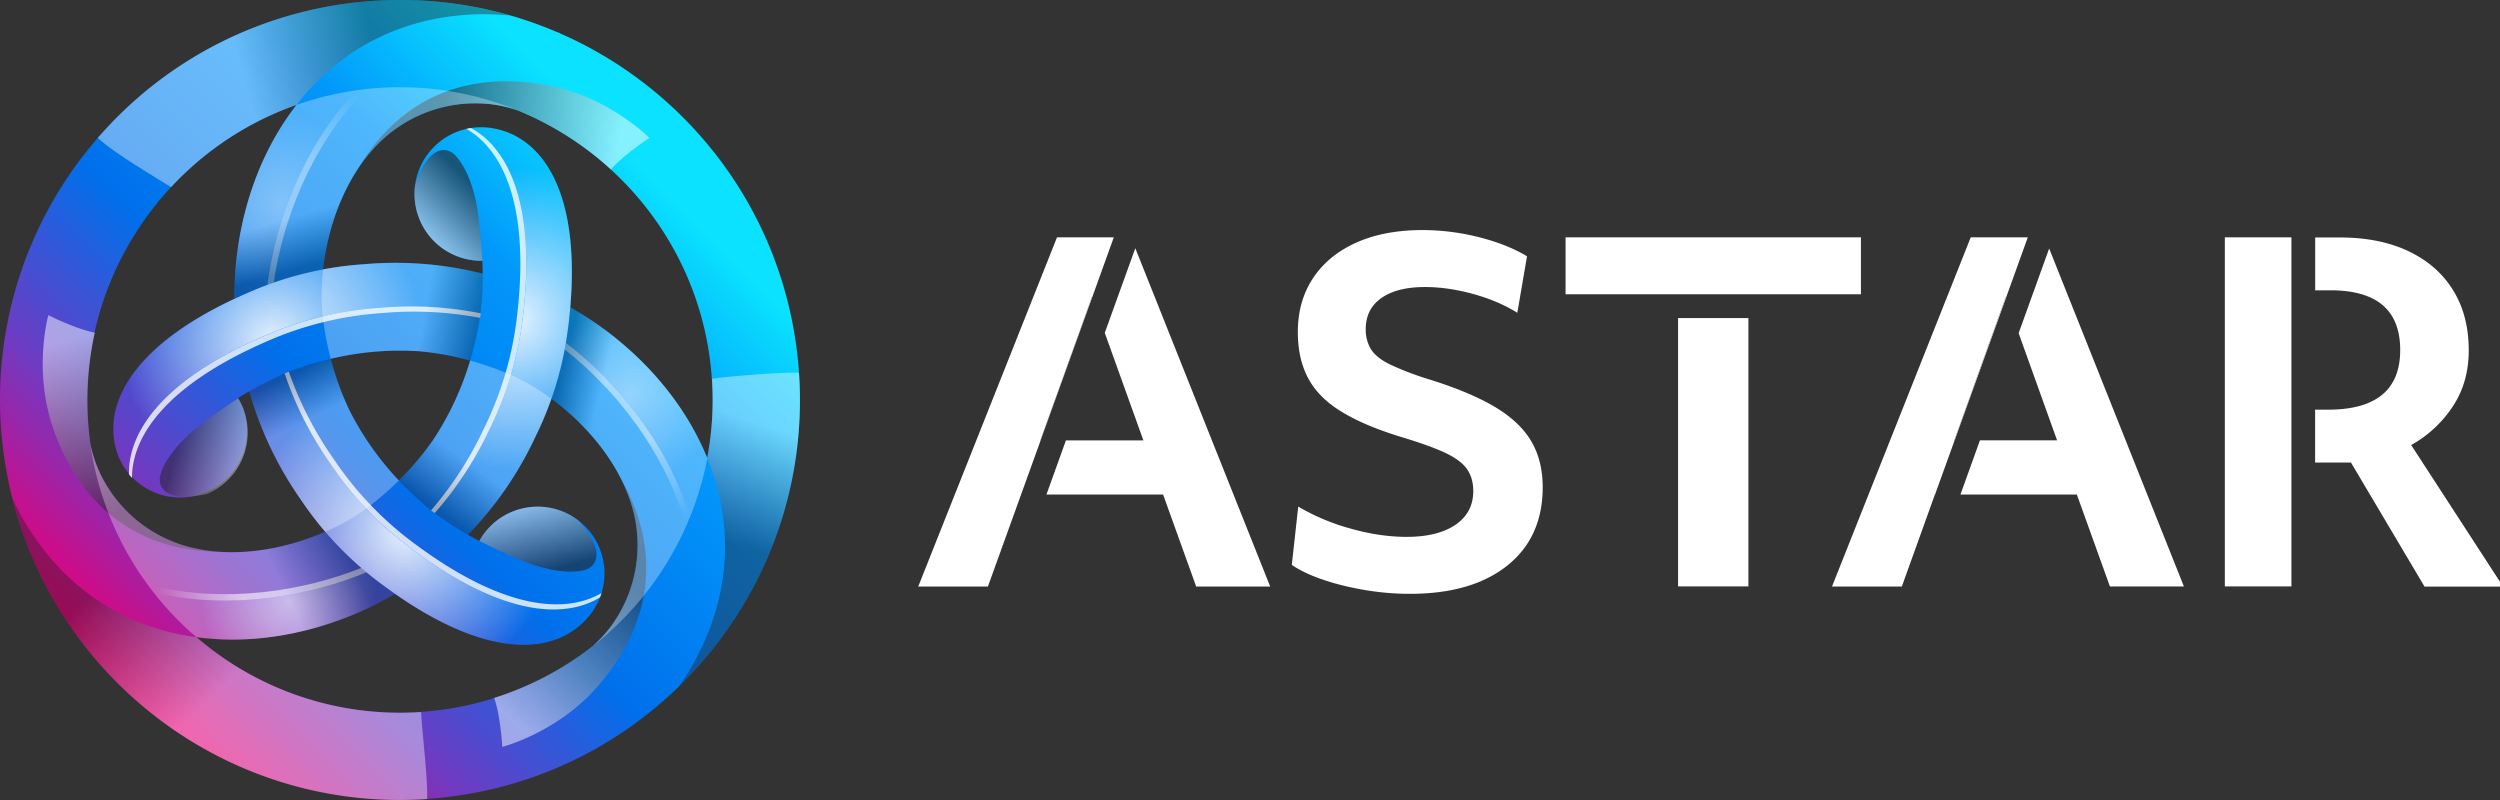 <svg xmlns="http://www.w3.org/2000/svg" fill="none" viewBox="0 0 75 24">
  <rect x="0" y="0" width="75" height="24" fill="#333333" stroke="none"/>
  <g clip-path="url(#astar-dark_svg__a)">
    <g clip-path="url(#astar-dark_svg__b)">
      <path fill="url(#astar-dark_svg__c)" d="M23.97 11.186C23.52 4.573 17.795-.421 11.184.028A11.969 11.969 0 0 0 2.98 4.084l-.006-.004-.039.055A11.968 11.968 0 0 0 .13 13.742c0 .015.004.027.006.041a11.791 11.791 0 0 0 .228 1.144c1.386 5.527 6.563 9.44 12.449 9.04 6.61-.45 11.607-6.173 11.157-12.785l-.002.004Zm-2.613.178c.056.814.004 1.61-.142 2.379 0-.004-.003-.008-.003-.013-.872-2.125-2.593-3.661-4.104-4.51.306-3.602-.916-5.121-2.3-5.368a2.002 2.002 0 0 0-2.302 2.496 2.002 2.002 0 0 0 1.963 1.476c.007.128.01.257.01.386a10.747 10.747 0 0 0-3.565-.281c-.41.027-.818.078-1.222.154.136-1.216.594-2.584 1.48-3.582a4.108 4.108 0 0 1 3.517-1.378 3.802 3.802 0 0 1 .832.187c3.216 1.31 5.584 4.364 5.834 8.054h.002Zm-8.364 1.832-.002.004a8.46 8.46 0 0 1-1.027 1.214 8.925 8.925 0 0 1-1.446-2.035c-.019-.04-.039-.074-.058-.113v-.004a8.606 8.606 0 0 1-.538-1.497 8.918 8.918 0 0 1 2.487-.236l.128.006h.004a8.57 8.57 0 0 1 1.563.281 8.944 8.944 0 0 1-1.11 2.378l-.001.002Zm-4.1-10.048-.006.008C7.481 4.97 7.012 7.228 7.033 8.96c-3.274 1.537-3.976 3.354-3.5 4.676.012.038.027.072.042.108a2.005 2.005 0 0 0 3.698-1.547 2.085 2.085 0 0 0-.13-.253c.104-.068.214-.135.334-.205a10.747 10.747 0 0 0 1.536 3.233c.228.338.474.665.743.98-1.121.49-2.534.778-3.843.51a4.113 4.113 0 0 1-2.952-2.357c-.11-.25-.193-.51-.247-.778a9.441 9.441 0 0 1-.076-.692C2.346 8.336 5.012 4.51 8.893 3.147Zm3.742 18.21a9.341 9.341 0 0 1-6.742-2.245c2.276.31 4.465-.413 5.956-1.298 2.967 2.068 4.894 1.768 5.801.694a2.004 2.004 0 0 0-1.791-3.292 2.004 2.004 0 0 0-1.326.772 2.039 2.039 0 0 0-.154.24 7.435 7.435 0 0 1-.341-.184 10.722 10.722 0 0 0 2.027-2.95c.18-.368.34-.748.476-1.135.986.727 1.943 1.805 2.366 3.072a4.11 4.11 0 0 1-.565 3.736 3.82 3.82 0 0 1-.55.601l-.008.009a9.322 9.322 0 0 1-5.146 1.977l-.003.003Z"/>
      <path fill="url(#astar-dark_svg__d)" d="M14.808 3.85a1.949 1.949 0 0 0-.682-.008c1.148.624 1.984 2.364 1.545 5.798a10.268 10.268 0 0 1-.971 3.212 10.695 10.695 0 0 1-1.658 2.542c.318.239.65.457.996.655a10.721 10.721 0 0 0 2.027-2.949c.499-1.01.827-2.095.971-3.212.524-4.087-.761-5.775-2.228-6.036V3.85Z" opacity=".9" style="mix-blend-mode:overlay"/>
      <path fill="#fff" d="M15.67 9.638c.44-3.432-.396-5.174-1.544-5.798a1.254 1.254 0 0 0-.133.027c1.123.647 1.932 2.384 1.499 5.77a10.272 10.272 0 0 1-.972 3.213 10.635 10.635 0 0 1-1.587 2.46l.109.082a10.73 10.73 0 0 0 1.657-2.543 10.2 10.2 0 0 0 .972-3.211Z" opacity=".8" style="mix-blend-mode:overlay"/>
      <path fill="url(#astar-dark_svg__e)" d="M11.306 17.423c-.108-.082-.211-.169-.316-.255-1.694.707-4.042 1.15-6.375.608.38.487.808.934 1.276 1.337 2.275.31 4.464-.413 5.956-1.298-.184-.128-.364-.26-.543-.394l.002.002Z" opacity=".5" style="mix-blend-mode:overlay"/>
      <path fill="url(#astar-dark_svg__f)" d="M10.992 17.168c-.051-.043-.104-.086-.154-.13-1.706.682-4.066 1.091-6.393.51l.173.228c2.33.542 4.68.099 6.374-.608Z" opacity=".6" style="mix-blend-mode:overlay"/>
      <path fill="url(#astar-dark_svg__g)" d="M3.536 13.64c.012.037.027.072.04.107.077.18.175.343.295.489-.033-1.306 1.055-2.902 4.246-4.237 1.04-.433 2.144-.69 3.267-.764a10.642 10.642 0 0 1 3.032.164c.051-.431.072-.833.068-1.189a10.703 10.703 0 0 0-3.568-.281 10.26 10.26 0 0 0-3.267.764c-3.8 1.59-4.62 3.547-4.113 4.949v-.002Z" opacity=".9" style="mix-blend-mode:overlay"/>
      <path fill="#fff" d="M8.117 10c-3.191 1.336-4.28 2.932-4.247 4.238l.09.1c-.002-1.296 1.1-2.864 4.248-4.183 1.04-.433 2.143-.69 3.267-.764.977-.087 1.96-.038 2.924.144a2.97 2.97 0 0 0 .017-.136 10.717 10.717 0 0 0-3.032-.164A10.26 10.26 0 0 0 8.117 10v.002Z" opacity=".8" style="mix-blend-mode:overlay"/>
      <path fill="url(#astar-dark_svg__h)" d="M17.04 9.886a7.404 7.404 0 0 1-.061.4c1.458 1.114 3.017 2.927 3.715 5.216a9.5 9.5 0 0 0 .52-1.774c-.87-2.125-2.59-3.66-4.102-4.508-.018.216-.04.436-.07.666h-.002Z" opacity=".4" style="mix-blend-mode:overlay"/>
      <path fill="url(#astar-dark_svg__i)" d="M16.979 10.286c-.013.066-.023.134-.035.2 1.444 1.137 2.978 2.976 3.637 5.282.039-.088.076-.177.11-.265-.697-2.29-2.254-4.101-3.715-5.217h.003Z" opacity=".5" style="mix-blend-mode:overlay"/>
      <path fill="url(#astar-dark_svg__j)" d="M17.65 18.507c.149-.175.267-.373.35-.587-1.116.682-3.04.536-5.794-1.561A10.207 10.207 0 0 1 9.91 13.91a10.653 10.653 0 0 1-1.374-2.707 9.49 9.49 0 0 0-1.066.536 10.75 10.75 0 0 0 1.54 3.23 10.24 10.24 0 0 0 2.296 2.449c3.278 2.497 5.383 2.228 6.342 1.088h.003Z" opacity=".9" style="mix-blend-mode:overlay"/>
      <path fill="#fff" d="M12.208 16.36c2.752 2.096 4.678 2.242 5.793 1.56.016-.043.03-.086.043-.128-1.121.652-3.031.48-5.746-1.587a10.211 10.211 0 0 1-2.296-2.448 10.661 10.661 0 0 1-1.337-2.604l-.125.053c.326.964.789 1.875 1.374 2.707a10.24 10.24 0 0 0 2.296 2.448l-.002-.002Z" opacity=".8" style="mix-blend-mode:overlay"/>
      <path fill="url(#astar-dark_svg__k)" d="M7.647 8.689c.125-.052.25-.099.377-.146.235-1.82 1.025-4.077 2.66-5.824a9.621 9.621 0 0 0-1.797.435C7.48 4.97 7.012 7.226 7.033 8.96c.195-.092.398-.183.612-.27l.002-.001Z" opacity=".3" style="mix-blend-mode:overlay"/>
      <path fill="url(#astar-dark_svg__l)" d="m8.024 8.543.19-.07c.262-1.82 1.088-4.066 2.753-5.791-.094.01-.19.022-.284.035C9.05 4.467 8.259 6.72 8.024 8.54v.002Z" opacity=".4" style="mix-blend-mode:overlay"/>
      <path fill="url(#astar-dark_svg__m)" d="M11.185.028a11.967 11.967 0 0 0-8.204 4.056l-.045.052c.392.39 1.678 1.158 2.197 1.478a9.372 9.372 0 0 1 3.763-2.466c.1-.132.207-.26.318-.386C10.57 1.232 12.42.425 14.568.425c.238 0 .725.039.735.039a11.917 11.917 0 0 0-4.117-.436Z" opacity=".4" style="mix-blend-mode:multiply"/>
      <path fill="url(#astar-dark_svg__n)" d="M12.635 21.36a9.343 9.343 0 0 1-6.742-2.245 7.248 7.248 0 0 1-.505-.084c-2.002-.409-3.629-1.608-4.7-3.467a7.049 7.049 0 0 1-.323-.632c1.386 5.526 6.563 9.44 12.447 9.04.027-.606-.152-2.012-.179-2.612h.002Z" opacity=".4" style="mix-blend-mode:multiply"/>
      <path fill="url(#astar-dark_svg__o)" d="M23.97 11.186c-.37-.037-2.17.105-2.612.178.055.814.004 1.61-.142 2.379.061.152.12.308.174.466.647 1.939.421 3.945-.65 5.805a7.133 7.133 0 0 1-.387.596s.006-.004.008-.008a11.967 11.967 0 0 0 3.609-9.414v-.002Z" opacity=".4" style="mix-blend-mode:multiply"/>
      <path fill="url(#astar-dark_svg__p)" d="M14.691 3.121a3.813 3.813 0 0 1 .832.187 9.435 9.435 0 0 1 2.805 1.774c.394-.45 1.152-.944 1.152-.944s-1.16-1.187-2.936-1.557c-1.243-.259-4.046-.507-5.815 2.501l.017-.016c.131-.197.27-.39.427-.567a4.108 4.108 0 0 1 3.518-1.378Z" opacity=".5" style="mix-blend-mode:multiply"/>
      <path fill="url(#astar-dark_svg__q)" d="M18.342 18.77c-.161.22-.346.421-.55.602l-.027.024a9.441 9.441 0 0 1-2.932 1.538c-.002 0-.004 0-.007.002.194.567.243 1.47.243 1.47s1.608-.41 2.816-1.763c.844-.947 2.462-3.251.74-6.286l.007.022c.107.212.203.43.277.653a4.11 4.11 0 0 1-.565 3.736l-.002.002Z" opacity=".5" style="mix-blend-mode:multiply"/>
      <path fill="url(#astar-dark_svg__r)" d="M2.965 14.11c-.11-.25-.193-.51-.247-.778l-.008-.037a9.461 9.461 0 0 1 .134-3.308V9.98c-.588-.115-1.394-.525-1.394-.525s-.448 1.6.12 3.32c.4 1.206 1.584 3.759 5.073 3.785l-.023-.006a5.08 5.08 0 0 1-.704-.086 4.116 4.116 0 0 1-2.953-2.358h.002Z" opacity=".5" style="mix-blend-mode:multiply"/>
      <path fill="url(#astar-dark_svg__s)" d="M14.186 7.808c.096.012.19.016.283.014 0 0-.063-1.246-.215-1.887-.154-.639-.38-1.064-.627-1.304-.178-.173-.739-.387-1.174.932a2 2 0 0 0 1.733 2.243v.002Z" opacity=".6" style="mix-blend-mode:multiply"/>
      <path fill="url(#astar-dark_svg__t)" d="M7.276 12.202a2.087 2.087 0 0 0-.13-.252s-1.05.678-1.526 1.13c-.476.451-.73.86-.815 1.194-.06.24.035.832 1.395.55a2.005 2.005 0 0 0 1.076-2.622Z" opacity=".5" style="mix-blend-mode:multiply"/>
      <path fill="url(#astar-dark_svg__u)" d="M14.535 15.987a2.016 2.016 0 0 0-.154.24s1.111.57 1.742.756c.63.187 1.11.204 1.441.109.239-.068.703-.448-.22-1.482a2.005 2.005 0 0 0-2.809.38v-.003Z" opacity=".6" style="mix-blend-mode:multiply"/>
      <path fill="url(#astar-dark_svg__v)" d="M14.104 10.818a8.918 8.918 0 0 1-1.039 2.272c-.023.034-.045.07-.07.106l-.002.004a8.46 8.46 0 0 1-1.027 1.214c.276.292.571.575.898.844a9.4 9.4 0 0 0 1.174.789 10.718 10.718 0 0 0 2.027-2.949c.181-.369.34-.748.476-1.136a6.427 6.427 0 0 0-1.244-.727 9.135 9.135 0 0 0-1.195-.417h.002Z" opacity=".3" style="mix-blend-mode:multiply"/>
      <path fill="url(#astar-dark_svg__w)" d="M5.894 19.115c2.275.31 4.464-.413 5.955-1.298-.183-.128-.364-.26-.542-.394a10.23 10.23 0 0 1-1.552-1.468c-1.122.49-2.535.778-3.843.51a4.115 4.115 0 0 1-2.953-2.357c-.11-.25-.193-.51-.247-.778a9.349 9.349 0 0 0 3.18 5.785h.002Z" opacity=".3" style="mix-blend-mode:multiply"/>
      <path fill="url(#astar-dark_svg__x)" d="M11.966 14.414a8.929 8.929 0 0 1-1.446-2.035c-.018-.039-.039-.074-.057-.113v-.004a8.607 8.607 0 0 1-.538-1.497c-.39.092-.783.207-1.177.355a9.515 9.515 0 0 0-1.27.62 10.756 10.756 0 0 0 1.537 3.233c.228.339.475.665.744.98.48-.21.91-.459 1.252-.715.337-.254.657-.53.957-.826l-.002.002Z" opacity=".3" style="mix-blend-mode:multiply"/>
      <path fill="url(#astar-dark_svg__y)" d="M8.888 3.156C7.481 4.972 7.013 7.228 7.034 8.962c.202-.096.407-.187.614-.273.658-.275 1.343-.48 2.045-.61.136-1.216.593-2.584 1.479-3.582A4.107 4.107 0 0 1 14.69 3.12a3.813 3.813 0 0 1 .831.187 9.34 9.34 0 0 0-6.63-.158l-.005.008h.002Z" opacity=".3" style="mix-blend-mode:multiply"/>
      <path fill="url(#astar-dark_svg__z)" d="M21.214 13.726c-.87-2.125-2.592-3.662-4.104-4.51-.018.216-.04.438-.072.67a10.163 10.163 0 0 1-.494 2.076c.986.727 1.942 1.805 2.366 3.072a4.11 4.11 0 0 1-.565 3.736 3.81 3.81 0 0 1-.55.602l-.009.008a9.412 9.412 0 0 0 3.436-5.64c0-.003-.004-.008-.004-.012l-.004-.002Z" opacity=".3" style="mix-blend-mode:multiply"/>
      <path fill="url(#astar-dark_svg__A)" d="M9.686 9.524c.05.419.13.833.236 1.24a8.92 8.92 0 0 1 2.488-.235l.127.006h.004a8.58 8.58 0 0 1 1.563.281c.115-.384.212-.782.281-1.197a9.4 9.4 0 0 0 .097-1.413 10.743 10.743 0 0 0-3.565-.281c-.41.027-.818.078-1.222.154a6.28 6.28 0 0 0-.007 1.444l-.002.001Z" opacity=".3" style="mix-blend-mode:multiply"/>
      <path fill="#fff" d="m60.17 8.912-1.544 4.299h.013l1.54-4.274-.008-.025Zm-27.413 0-1.544 4.299h.006l1.544-4.284-.006-.015Zm.386 1.074 1.158 3.225h-2.323l-.585 1.626h3.5l.992 2.758h2.22L34.059 7.446l-.916 2.54Z"/>
      <path fill="#fff" d="m31.212 13.21 1.545-4.298.006.015.651-1.807H31.71l-4.163 10.476h2.09l1.582-4.385h-.007Zm13.619-1.012c-.505-.298-1.177-.577-2.013-.834a8.908 8.908 0 0 1-1.123-.433c-.271-.133-.46-.285-.565-.453a1.123 1.123 0 0 1-.158-.6c0-.405.156-.717.468-.936.313-.22.75-.331 1.31-.331.46 0 .939.07 1.44.207.5.138.945.326 1.33.565l.29-1.695c-.394-.238-.875-.429-1.44-.572a6.917 6.917 0 0 0-1.688-.214c-.761 0-1.425.123-1.983.372-.56.248-.994.602-1.302 1.062-.308.46-.462 1.002-.462 1.626 0 .534.102.994.31 1.384.207.39.544.73 1.012 1.012.468.286 1.085.543 1.846.772.55.167.978.323 1.282.469.304.146.516.31.635.489.118.178.178.392.178.64 0 .432-.176.77-.53 1.013-.353.242-.843.365-1.468.365-.542 0-1.11-.084-1.702-.254a6.4 6.4 0 0 1-1.551-.655l-.193 1.75c.257.174.58.326.965.453.386.13.801.23 1.247.304.445.074.889.111 1.33.111 1.24 0 2.215-.283 2.923-.848.706-.565 1.062-1.347 1.062-2.35 0-.531-.115-.993-.345-1.383-.23-.39-.598-.736-1.103-1.034l-.002-.002ZM55.828 7.12h-8.861v1.708h8.861V7.12Zm-3.377 2.423h-2.109v8.05h2.11v-8.05Zm6.176 3.668 1.544-4.299.008.025.655-1.817h-1.712L54.96 17.596h2.095l.992-2.759h.004l.587-1.626h-.012Zm1.932-3.216 1.154 3.216h-2.315l-.585 1.626h3.493l.992 2.758h2.22l-4.043-10.14-.916 2.54Zm11.78 3.355a3.595 3.595 0 0 0 1.24-1.15c.322-.482.483-1.045.483-1.688 0-.698-.156-1.3-.469-1.805-.312-.505-.757-.895-1.337-1.17-.579-.276-1.267-.413-2.067-.413h-.734v1.585h.456c1.397 0 2.095.598 2.095 1.791s-.721 1.79-2.165 1.79h-.388v1.586h1.076l2.206 3.721h2.358l-2.757-4.245.002-.002Zm-3.596-6.23h-1.998v10.473h1.998V7.12Z"/>
    </g>
  </g>
  <defs>
    <linearGradient id="astar-dark_svg__c" x1="3.811" x2="19.11" y1="20.189" y2="4.887" gradientUnits="userSpaceOnUse">
      <stop stop-color="#E6007A"/>
      <stop offset=".21" stop-color="#703AC2"/>
      <stop offset=".46" stop-color="#0070EB"/>
      <stop offset=".77" stop-color="#0297FB"/>
      <stop offset="1" stop-color="#0AE2FF"/>
    </linearGradient>
    <linearGradient id="astar-dark_svg__f" x1="4.692" x2="7.251" y1="17.585" y2="17.55" gradientUnits="userSpaceOnUse">
      <stop stop-color="#fff" stop-opacity="0"/>
      <stop offset="1" stop-color="#fff"/>
    </linearGradient>
    <linearGradient id="astar-dark_svg__i" x1="20.491" x2="19.181" y1="15.533" y2="13.334" gradientUnits="userSpaceOnUse">
      <stop stop-color="#fff" stop-opacity="0"/>
      <stop offset="1" stop-color="#fff"/>
    </linearGradient>
    <linearGradient id="astar-dark_svg__l" x1="10.813" x2="9.565" y1="2.877" y2="5.112" gradientUnits="userSpaceOnUse">
      <stop stop-color="#fff" stop-opacity="0"/>
      <stop offset="1" stop-color="#fff"/>
    </linearGradient>
    <linearGradient id="astar-dark_svg__m" x1="11.37" x2="7.46" y1="1.741" y2="2.879" gradientUnits="userSpaceOnUse">
      <stop stop-color="#231F20"/>
      <stop offset="1" stop-color="#fff"/>
    </linearGradient>
    <linearGradient id="astar-dark_svg__n" x1="3.983" x2="7.253" y1="16.651" y2="20.064" gradientUnits="userSpaceOnUse">
      <stop stop-color="#231F20"/>
      <stop offset="1" stop-color="#fff"/>
    </linearGradient>
    <linearGradient id="astar-dark_svg__o" x1="21.53" x2="22.668" y1="16.137" y2="12.679" gradientUnits="userSpaceOnUse">
      <stop stop-color="#231F20"/>
      <stop offset="1" stop-color="#fff"/>
    </linearGradient>
    <linearGradient id="astar-dark_svg__p" x1="13.151" x2="18.392" y1="3.721" y2="4.92" gradientUnits="userSpaceOnUse">
      <stop stop-color="#231F20"/>
      <stop offset="1" stop-color="#fff"/>
    </linearGradient>
    <linearGradient id="astar-dark_svg__q" x1="18.594" x2="14.932" y1="17.136" y2="21.076" gradientUnits="userSpaceOnUse">
      <stop stop-color="#231F20"/>
      <stop offset="1" stop-color="#fff"/>
    </linearGradient>
    <linearGradient id="astar-dark_svg__r" x1="4.253" x2="2.673" y1="15.144" y2="10.005" gradientUnits="userSpaceOnUse">
      <stop stop-color="#231F20"/>
      <stop offset="1" stop-color="#fff"/>
    </linearGradient>
    <linearGradient id="astar-dark_svg__s" x1="14.297" x2="12.64" y1="5.653" y2="7.313" gradientUnits="userSpaceOnUse">
      <stop stop-color="#231F20"/>
      <stop offset="1" stop-color="#fff"/>
    </linearGradient>
    <linearGradient id="astar-dark_svg__t" x1="5.356" x2="7.62" y1="13.18" y2="13.789" gradientUnits="userSpaceOnUse">
      <stop stop-color="#231F20"/>
      <stop offset="1" stop-color="#fff"/>
    </linearGradient>
    <linearGradient id="astar-dark_svg__u" x1="16.344" x2="15.738" y1="17.161" y2="14.897" gradientUnits="userSpaceOnUse">
      <stop stop-color="#231F20"/>
      <stop offset="1" stop-color="#fff"/>
    </linearGradient>
    <linearGradient id="astar-dark_svg__v" x1="12.897" x2="13.893" y1="15.147" y2="13.774" gradientUnits="userSpaceOnUse">
      <stop stop-color="#231F20"/>
      <stop offset="1" stop-color="#fff"/>
    </linearGradient>
    <linearGradient id="astar-dark_svg__w" x1="9.471" x2="7.481" y1="14.552" y2="15.501" gradientUnits="userSpaceOnUse">
      <stop stop-color="#231F20"/>
      <stop offset="1" stop-color="#fff"/>
    </linearGradient>
    <linearGradient id="astar-dark_svg__x" x1="8.748" x2="9.364" y1="11.239" y2="12.519" gradientUnits="userSpaceOnUse">
      <stop stop-color="#231F20"/>
      <stop offset="1" stop-color="#fff"/>
    </linearGradient>
    <linearGradient id="astar-dark_svg__y" x1="11.613" x2="11.188" y1="7.288" y2="5.82" gradientUnits="userSpaceOnUse">
      <stop stop-color="#231F20"/>
      <stop offset="1" stop-color="#fff"/>
    </linearGradient>
    <linearGradient id="astar-dark_svg__z" x1="16.209" x2="17.441" y1="14.014" y2="14.297" gradientUnits="userSpaceOnUse">
      <stop stop-color="#231F20"/>
      <stop offset="1" stop-color="#fff"/>
    </linearGradient>
    <linearGradient id="astar-dark_svg__A" x1="14.277" x2="12.714" y1="9.851" y2="9.568" gradientUnits="userSpaceOnUse">
      <stop stop-color="#231F20"/>
      <stop offset="1" stop-color="#fff"/>
    </linearGradient>
    <radialGradient id="astar-dark_svg__d" cx="0" cy="0" r="1" gradientTransform="translate(15.42 9.57) scale(4.563)" gradientUnits="userSpaceOnUse">
      <stop stop-color="#fff"/>
      <stop offset="1" stop-color="#fff" stop-opacity="0"/>
    </radialGradient>
    <radialGradient id="astar-dark_svg__e" cx="0" cy="0" r="1" gradientTransform="matrix(2.655 0 0 2.655 8.676 18.035)" gradientUnits="userSpaceOnUse">
      <stop stop-color="#fff"/>
      <stop offset="1" stop-color="#fff" stop-opacity="0"/>
    </radialGradient>
    <radialGradient id="astar-dark_svg__g" cx="0" cy="0" r="1" gradientTransform="rotate(-120 7.052 2.762) scale(4.563)" gradientUnits="userSpaceOnUse">
      <stop stop-color="#fff"/>
      <stop offset="1" stop-color="#fff" stop-opacity="0"/>
    </radialGradient>
    <radialGradient id="astar-dark_svg__h" cx="0" cy="0" r="1" gradientTransform="rotate(-120 12.868 .477) scale(2.655)" gradientUnits="userSpaceOnUse">
      <stop stop-color="#fff"/>
      <stop offset="1" stop-color="#fff" stop-opacity="0"/>
    </radialGradient>
    <radialGradient id="astar-dark_svg__j" cx="0" cy="0" r="1" gradientTransform="rotate(120 1.48 11.497) scale(4.563)" gradientUnits="userSpaceOnUse">
      <stop stop-color="#fff"/>
      <stop offset="1" stop-color="#fff" stop-opacity="0"/>
    </radialGradient>
    <radialGradient id="astar-dark_svg__k" cx="0" cy="0" r="1" gradientTransform="rotate(120 2.454 5.486) scale(2.655)" gradientUnits="userSpaceOnUse">
      <stop stop-color="#fff"/>
      <stop offset="1" stop-color="#fff" stop-opacity="0"/>
    </radialGradient>
    <clipPath id="astar-dark_svg__a">
      <path fill="#fff" d="M0 0h75v24H0z"/>
    </clipPath>
    <clipPath id="astar-dark_svg__b">
      <path fill="#fff" d="M0 0h75.2v24H0z"/>
    </clipPath>
  </defs>
</svg>

